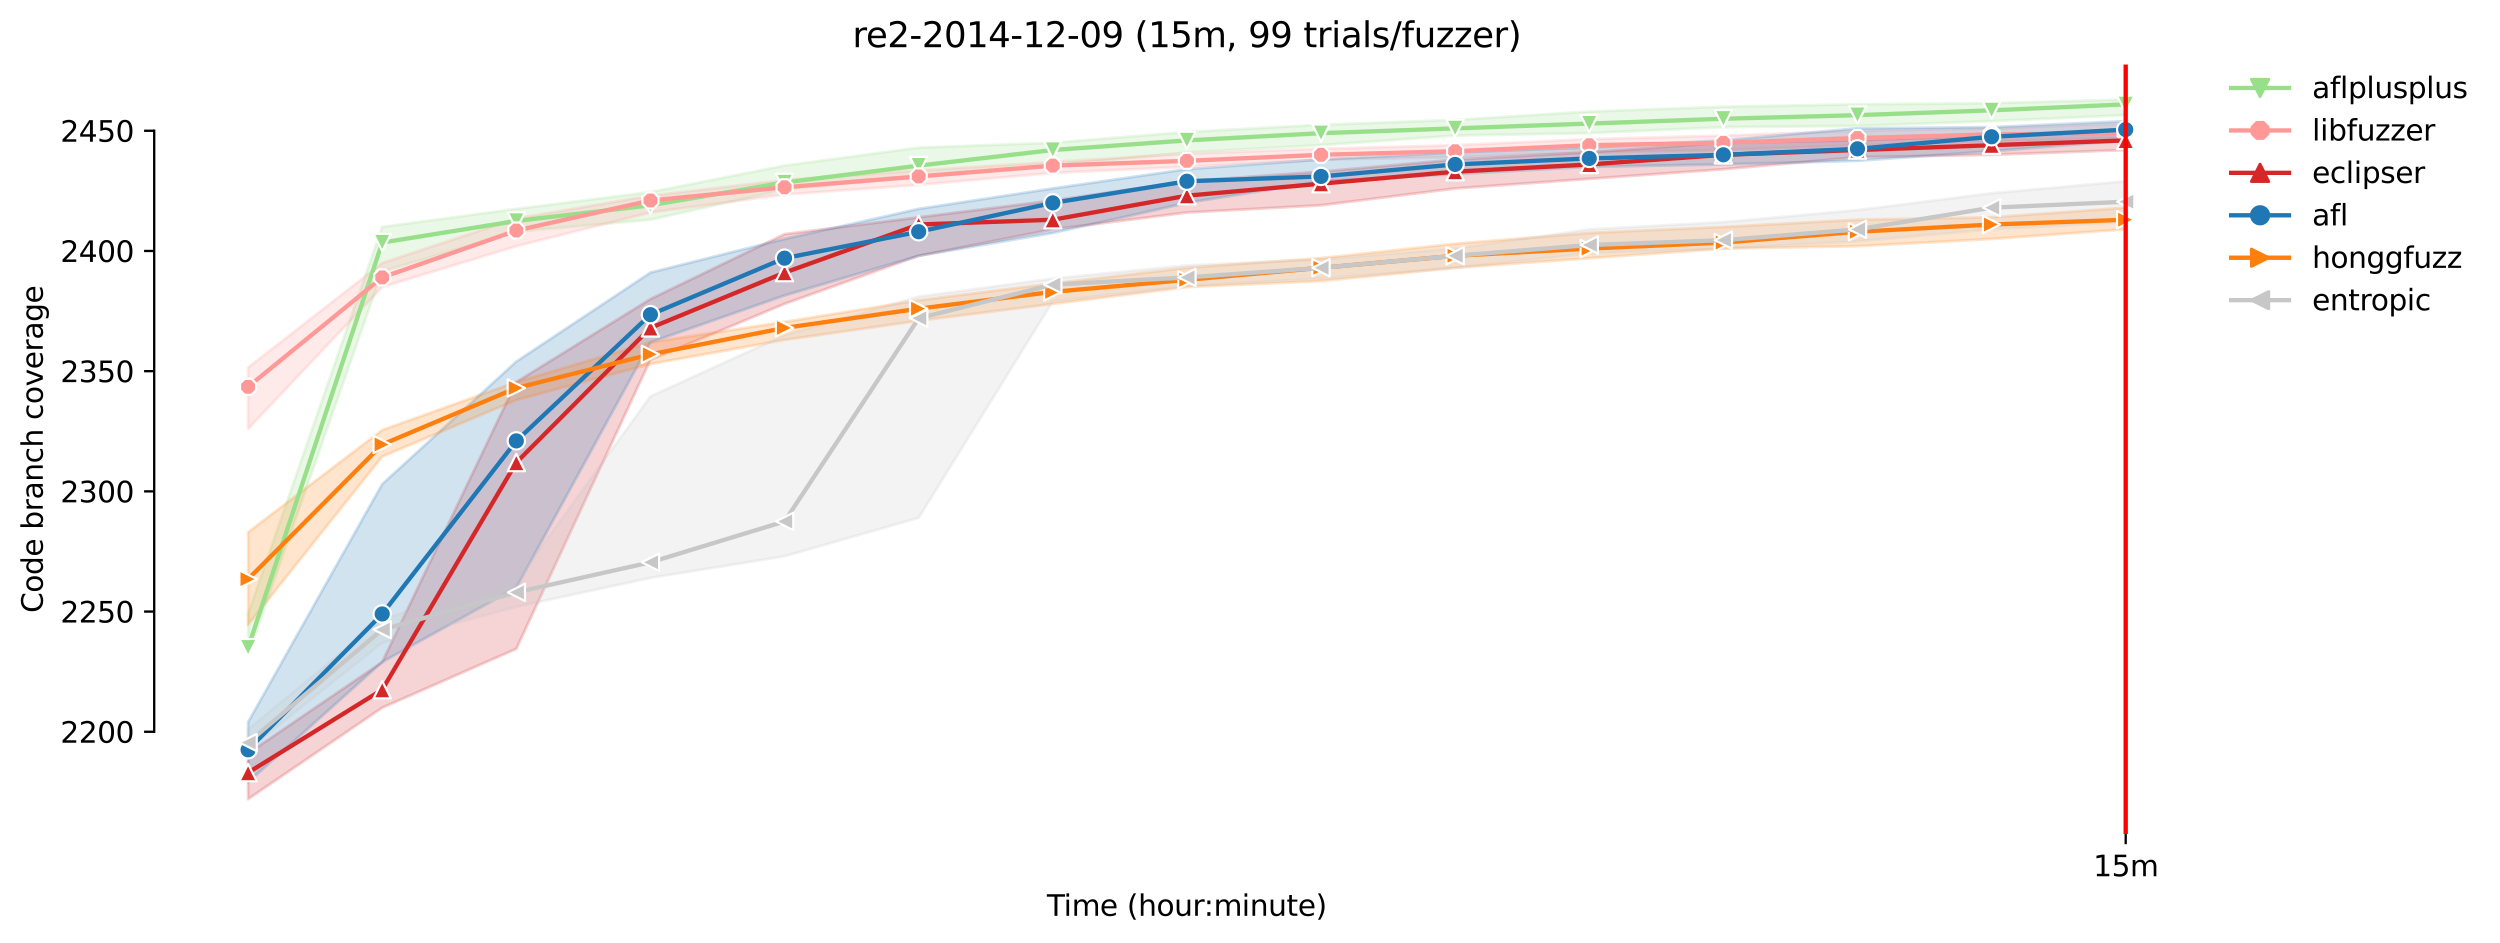 <?xml version="1.0" encoding="utf-8" standalone="no"?>
<!DOCTYPE svg PUBLIC "-//W3C//DTD SVG 1.1//EN"
  "http://www.w3.org/Graphics/SVG/1.1/DTD/svg11.dtd">
<svg xmlns:xlink="http://www.w3.org/1999/xlink" width="864.542pt" height="325.986pt" viewBox="0 0 864.542 325.986" xmlns="http://www.w3.org/2000/svg" version="1.1">
 <defs>
  <style type="text/css">*{stroke-linejoin: round; stroke-linecap: butt}</style>
 </defs>
 <g id="figure_1">
  <g id="patch_1">
   <path d="M 0 325.986 
L 864.542 325.986 
L 864.542 0 
L 0 0 
z
" style="fill: #ffffff"/>
  </g>
  <g id="axes_1">
   <g id="patch_2">
    <path d="M 53.328 288.43 
L 767.568 288.43 
L 767.568 22.318 
L 53.328 22.318 
z
" style="fill: #ffffff"/>
   </g>
   <g id="PolyCollection_1">
    <defs>
     <path id="m6e764d65d6" d="M 85.794 -113.665 
L 85.794 -99.533 
L 132.173 -232.131 
L 178.552 -245.849 
L 224.931 -250.005 
L 271.31 -260.397 
L 317.69 -264.969 
L 364.069 -268.71 
L 410.448 -273.283 
L 456.827 -275.777 
L 503.207 -279.102 
L 549.586 -279.933 
L 595.965 -282.012 
L 642.344 -282.428 
L 688.723 -284.09 
L 735.103 -286.169 
L 735.103 -291.572 
L 735.103 -291.572 
L 688.723 -290.325 
L 642.344 -289.91 
L 595.965 -289.078 
L 549.586 -287.416 
L 503.207 -284.516 
L 456.827 -282.843 
L 410.448 -280.349 
L 364.069 -276.608 
L 317.69 -274.945 
L 271.31 -268.71 
L 224.931 -259.566 
L 178.552 -253.746 
L 132.173 -247.511 
L 85.794 -113.665 
z
" style="stroke: #98df8a; stroke-opacity: 0.2"/>
    </defs>
    <g clip-path="url(#p0c97930d52)">
     <use xlink:href="#m6e764d65d6" x="0" y="325.986" style="fill: #98df8a; fill-opacity: 0.2; stroke: #98df8a; stroke-opacity: 0.2"/>
    </g>
   </g>
   <g id="PolyCollection_2">
    <defs>
     <path id="md86888a68b" d="M 85.794 -198.878 
L 85.794 -177.668 
L 132.173 -226.728 
L 178.552 -240.86 
L 224.931 -252.499 
L 271.31 -258.724 
L 317.69 -262.06 
L 364.069 -266.206 
L 410.448 -268.295 
L 456.827 -270.789 
L 503.207 -271.62 
L 549.586 -273.283 
L 595.965 -274.114 
L 642.344 -275.777 
L 688.723 -277.024 
L 735.103 -278.271 
L 735.103 -283.259 
L 735.103 -283.259 
L 688.723 -281.596 
L 642.344 -280.765 
L 595.965 -279.102 
L 549.586 -277.855 
L 503.207 -275.777 
L 456.827 -274.53 
L 410.448 -272.867 
L 364.069 -269.957 
L 317.69 -267.048 
L 271.31 -263.722 
L 224.931 -258.319 
L 178.552 -250.431 
L 132.173 -235.041 
L 85.794 -198.878 
z
" style="stroke: #ff9896; stroke-opacity: 0.2"/>
    </defs>
    <g clip-path="url(#p0c97930d52)">
     <use xlink:href="#md86888a68b" x="0" y="325.986" style="fill: #ff9896; fill-opacity: 0.2; stroke: #ff9896; stroke-opacity: 0.2"/>
    </g>
   </g>
   <g id="PolyCollection_3">
    <defs>
     <path id="m9c4d7b4531" d="M 85.794 -65.448 
L 85.794 -49.652 
L 132.173 -81.243 
L 178.552 -101.611 
L 224.931 -201.58 
L 271.31 -220.908 
L 317.69 -237.535 
L 364.069 -246.68 
L 410.448 -252.499 
L 456.827 -254.993 
L 503.207 -260.813 
L 549.586 -264.138 
L 595.965 -267.463 
L 642.344 -271.62 
L 688.723 -272.451 
L 735.103 -274.114 
L 735.103 -280.765 
L 735.103 -280.765 
L 688.723 -279.102 
L 642.344 -277.439 
L 595.965 -276.608 
L 549.586 -273.283 
L 503.207 -270.789 
L 456.827 -266.632 
L 410.448 -263.327 
L 364.069 -256.656 
L 317.69 -250.837 
L 271.31 -245.017 
L 224.931 -222.571 
L 178.552 -193.89 
L 132.173 -97.039 
L 85.794 -65.448 
z
" style="stroke: #d62728; stroke-opacity: 0.2"/>
    </defs>
    <g clip-path="url(#p0c97930d52)">
     <use xlink:href="#m9c4d7b4531" x="0" y="325.986" style="fill: #d62728; fill-opacity: 0.2; stroke: #d62728; stroke-opacity: 0.2"/>
    </g>
   </g>
   <g id="PolyCollection_4">
    <defs>
     <path id="mb34395ae88" d="M 85.794 -76.255 
L 85.794 -55.472 
L 132.173 -97.039 
L 178.552 -122.769 
L 224.931 -207.607 
L 271.31 -223.818 
L 317.69 -237.525 
L 364.069 -245.422 
L 410.448 -255.825 
L 456.827 -263.296 
L 503.207 -265.801 
L 549.586 -268.295 
L 595.965 -269.126 
L 642.344 -270.373 
L 688.723 -273.698 
L 735.103 -277.439 
L 735.103 -284.09 
L 735.103 -284.09 
L 688.723 -282.012 
L 642.344 -281.596 
L 595.965 -277.439 
L 549.586 -274.945 
L 503.207 -273.283 
L 456.827 -270.789 
L 410.448 -267.474 
L 364.069 -260.813 
L 317.69 -253.746 
L 271.31 -243.355 
L 224.931 -231.716 
L 178.552 -200.956 
L 132.173 -158.558 
L 85.794 -76.255 
z
" style="stroke: #1f77b4; stroke-opacity: 0.2"/>
    </defs>
    <g clip-path="url(#p0c97930d52)">
     <use xlink:href="#mb34395ae88" x="0" y="325.986" style="fill: #1f77b4; fill-opacity: 0.2; stroke: #1f77b4; stroke-opacity: 0.2"/>
    </g>
   </g>
   <g id="PolyCollection_5">
    <defs>
     <path id="m478ba302fd" d="M 85.794 -141.931 
L 85.794 -109.924 
L 132.173 -168.118 
L 178.552 -187.655 
L 224.931 -200.125 
L 271.31 -208.438 
L 317.69 -215.068 
L 364.069 -220.908 
L 410.448 -226.728 
L 456.827 -228.806 
L 503.207 -233.378 
L 549.586 -236.704 
L 595.965 -240.029 
L 642.344 -240.86 
L 688.723 -243.355 
L 735.103 -246.68 
L 735.103 -254.162 
L 735.103 -254.162 
L 688.723 -250.837 
L 642.344 -250.005 
L 595.965 -247.511 
L 549.586 -245.433 
L 503.207 -241.692 
L 456.827 -236.704 
L 410.448 -233.378 
L 364.069 -227.975 
L 317.69 -222.155 
L 271.31 -214.673 
L 224.931 -207.607 
L 178.552 -193.89 
L 132.173 -177.273 
L 85.794 -141.931 
z
" style="stroke: #ff7f0e; stroke-opacity: 0.2"/>
    </defs>
    <g clip-path="url(#p0c97930d52)">
     <use xlink:href="#m478ba302fd" x="0" y="325.986" style="fill: #ff7f0e; fill-opacity: 0.2; stroke: #ff7f0e; stroke-opacity: 0.2"/>
    </g>
   </g>
   <g id="PolyCollection_6">
    <defs>
     <path id="m533fa32a4e" d="M 85.794 -73.782 
L 85.794 -66.695 
L 132.173 -103.689 
L 178.552 -116.159 
L 224.931 -126.136 
L 271.31 -133.618 
L 317.69 -146.919 
L 364.069 -221.74 
L 410.448 -227.143 
L 456.827 -229.637 
L 503.207 -233.378 
L 549.586 -238.366 
L 595.965 -240.029 
L 642.344 -242.523 
L 688.723 -246.68 
L 735.103 -249.174 
L 735.103 -263.307 
L 735.103 -263.307 
L 688.723 -259.16 
L 642.344 -253.331 
L 595.965 -249.174 
L 549.586 -246.68 
L 503.207 -240.029 
L 456.827 -236.288 
L 410.448 -234.21 
L 364.069 -229.648 
L 317.69 -223.402 
L 271.31 -210.101 
L 224.931 -188.923 
L 178.552 -124.889 
L 132.173 -112.003 
L 85.794 -73.782 
z
" style="stroke: #c7c7c7; stroke-opacity: 0.2"/>
    </defs>
    <g clip-path="url(#p0c97930d52)">
     <use xlink:href="#m533fa32a4e" x="0" y="325.986" style="fill: #c7c7c7; fill-opacity: 0.2; stroke: #c7c7c7; stroke-opacity: 0.2"/>
    </g>
   </g>
   <g id="matplotlib.axis_1">
    <g id="xtick_1">
     <g id="line2d_1">
      <defs>
       <path id="mf0d902612f" d="M 0 0 
L 0 3.5 
" style="stroke: #000000; stroke-width: 0.8"/>
      </defs>
      <g>
       <use xlink:href="#mf0d902612f" x="735.103" y="288.43" style="stroke: #000000; stroke-width: 0.8"/>
      </g>
     </g>
     <g id="text_1">
      <!-- 15m -->
      <g transform="translate(723.87 303.029) scale(0.1 -0.1)">
       <defs>
        <path id="DejaVuSans-31" d="M 794 531 
L 1825 531 
L 1825 4091 
L 703 3866 
L 703 4441 
L 1819 4666 
L 2450 4666 
L 2450 531 
L 3481 531 
L 3481 0 
L 794 0 
L 794 531 
z
" transform="scale(0.016)"/>
        <path id="DejaVuSans-35" d="M 691 4666 
L 3169 4666 
L 3169 4134 
L 1269 4134 
L 1269 2991 
Q 1406 3038 1543 3061 
Q 1681 3084 1819 3084 
Q 2600 3084 3056 2656 
Q 3513 2228 3513 1497 
Q 3513 744 3044 326 
Q 2575 -91 1722 -91 
Q 1428 -91 1123 -41 
Q 819 9 494 109 
L 494 744 
Q 775 591 1075 516 
Q 1375 441 1709 441 
Q 2250 441 2565 725 
Q 2881 1009 2881 1497 
Q 2881 1984 2565 2268 
Q 2250 2553 1709 2553 
Q 1456 2553 1204 2497 
Q 953 2441 691 2322 
L 691 4666 
z
" transform="scale(0.016)"/>
        <path id="DejaVuSans-6d" d="M 3328 2828 
Q 3544 3216 3844 3400 
Q 4144 3584 4550 3584 
Q 5097 3584 5394 3201 
Q 5691 2819 5691 2113 
L 5691 0 
L 5113 0 
L 5113 2094 
Q 5113 2597 4934 2840 
Q 4756 3084 4391 3084 
Q 3944 3084 3684 2787 
Q 3425 2491 3425 1978 
L 3425 0 
L 2847 0 
L 2847 2094 
Q 2847 2600 2669 2842 
Q 2491 3084 2119 3084 
Q 1678 3084 1418 2786 
Q 1159 2488 1159 1978 
L 1159 0 
L 581 0 
L 581 3500 
L 1159 3500 
L 1159 2956 
Q 1356 3278 1631 3431 
Q 1906 3584 2284 3584 
Q 2666 3584 2933 3390 
Q 3200 3197 3328 2828 
z
" transform="scale(0.016)"/>
       </defs>
       <use xlink:href="#DejaVuSans-31"/>
       <use xlink:href="#DejaVuSans-35" x="63.623"/>
       <use xlink:href="#DejaVuSans-6d" x="127.246"/>
      </g>
     </g>
    </g>
    <g id="text_2">
     <!-- Time (hour:minute) -->
     <g transform="translate(362.041 316.707) scale(0.1 -0.1)">
      <defs>
       <path id="DejaVuSans-54" d="M -19 4666 
L 3928 4666 
L 3928 4134 
L 2272 4134 
L 2272 0 
L 1638 0 
L 1638 4134 
L -19 4134 
L -19 4666 
z
" transform="scale(0.016)"/>
       <path id="DejaVuSans-69" d="M 603 3500 
L 1178 3500 
L 1178 0 
L 603 0 
L 603 3500 
z
M 603 4863 
L 1178 4863 
L 1178 4134 
L 603 4134 
L 603 4863 
z
" transform="scale(0.016)"/>
       <path id="DejaVuSans-65" d="M 3597 1894 
L 3597 1613 
L 953 1613 
Q 991 1019 1311 708 
Q 1631 397 2203 397 
Q 2534 397 2845 478 
Q 3156 559 3463 722 
L 3463 178 
Q 3153 47 2828 -22 
Q 2503 -91 2169 -91 
Q 1331 -91 842 396 
Q 353 884 353 1716 
Q 353 2575 817 3079 
Q 1281 3584 2069 3584 
Q 2775 3584 3186 3129 
Q 3597 2675 3597 1894 
z
M 3022 2063 
Q 3016 2534 2758 2815 
Q 2500 3097 2075 3097 
Q 1594 3097 1305 2825 
Q 1016 2553 972 2059 
L 3022 2063 
z
" transform="scale(0.016)"/>
       <path id="DejaVuSans-20" transform="scale(0.016)"/>
       <path id="DejaVuSans-28" d="M 1984 4856 
Q 1566 4138 1362 3434 
Q 1159 2731 1159 2009 
Q 1159 1288 1364 580 
Q 1569 -128 1984 -844 
L 1484 -844 
Q 1016 -109 783 600 
Q 550 1309 550 2009 
Q 550 2706 781 3412 
Q 1013 4119 1484 4856 
L 1984 4856 
z
" transform="scale(0.016)"/>
       <path id="DejaVuSans-68" d="M 3513 2113 
L 3513 0 
L 2938 0 
L 2938 2094 
Q 2938 2591 2744 2837 
Q 2550 3084 2163 3084 
Q 1697 3084 1428 2787 
Q 1159 2491 1159 1978 
L 1159 0 
L 581 0 
L 581 4863 
L 1159 4863 
L 1159 2956 
Q 1366 3272 1645 3428 
Q 1925 3584 2291 3584 
Q 2894 3584 3203 3211 
Q 3513 2838 3513 2113 
z
" transform="scale(0.016)"/>
       <path id="DejaVuSans-6f" d="M 1959 3097 
Q 1497 3097 1228 2736 
Q 959 2375 959 1747 
Q 959 1119 1226 758 
Q 1494 397 1959 397 
Q 2419 397 2687 759 
Q 2956 1122 2956 1747 
Q 2956 2369 2687 2733 
Q 2419 3097 1959 3097 
z
M 1959 3584 
Q 2709 3584 3137 3096 
Q 3566 2609 3566 1747 
Q 3566 888 3137 398 
Q 2709 -91 1959 -91 
Q 1206 -91 779 398 
Q 353 888 353 1747 
Q 353 2609 779 3096 
Q 1206 3584 1959 3584 
z
" transform="scale(0.016)"/>
       <path id="DejaVuSans-75" d="M 544 1381 
L 544 3500 
L 1119 3500 
L 1119 1403 
Q 1119 906 1312 657 
Q 1506 409 1894 409 
Q 2359 409 2629 706 
Q 2900 1003 2900 1516 
L 2900 3500 
L 3475 3500 
L 3475 0 
L 2900 0 
L 2900 538 
Q 2691 219 2414 64 
Q 2138 -91 1772 -91 
Q 1169 -91 856 284 
Q 544 659 544 1381 
z
M 1991 3584 
L 1991 3584 
z
" transform="scale(0.016)"/>
       <path id="DejaVuSans-72" d="M 2631 2963 
Q 2534 3019 2420 3045 
Q 2306 3072 2169 3072 
Q 1681 3072 1420 2755 
Q 1159 2438 1159 1844 
L 1159 0 
L 581 0 
L 581 3500 
L 1159 3500 
L 1159 2956 
Q 1341 3275 1631 3429 
Q 1922 3584 2338 3584 
Q 2397 3584 2469 3576 
Q 2541 3569 2628 3553 
L 2631 2963 
z
" transform="scale(0.016)"/>
       <path id="DejaVuSans-3a" d="M 750 794 
L 1409 794 
L 1409 0 
L 750 0 
L 750 794 
z
M 750 3309 
L 1409 3309 
L 1409 2516 
L 750 2516 
L 750 3309 
z
" transform="scale(0.016)"/>
       <path id="DejaVuSans-6e" d="M 3513 2113 
L 3513 0 
L 2938 0 
L 2938 2094 
Q 2938 2591 2744 2837 
Q 2550 3084 2163 3084 
Q 1697 3084 1428 2787 
Q 1159 2491 1159 1978 
L 1159 0 
L 581 0 
L 581 3500 
L 1159 3500 
L 1159 2956 
Q 1366 3272 1645 3428 
Q 1925 3584 2291 3584 
Q 2894 3584 3203 3211 
Q 3513 2838 3513 2113 
z
" transform="scale(0.016)"/>
       <path id="DejaVuSans-74" d="M 1172 4494 
L 1172 3500 
L 2356 3500 
L 2356 3053 
L 1172 3053 
L 1172 1153 
Q 1172 725 1289 603 
Q 1406 481 1766 481 
L 2356 481 
L 2356 0 
L 1766 0 
Q 1100 0 847 248 
Q 594 497 594 1153 
L 594 3053 
L 172 3053 
L 172 3500 
L 594 3500 
L 594 4494 
L 1172 4494 
z
" transform="scale(0.016)"/>
       <path id="DejaVuSans-29" d="M 513 4856 
L 1013 4856 
Q 1481 4119 1714 3412 
Q 1947 2706 1947 2009 
Q 1947 1309 1714 600 
Q 1481 -109 1013 -844 
L 513 -844 
Q 928 -128 1133 580 
Q 1338 1288 1338 2009 
Q 1338 2731 1133 3434 
Q 928 4138 513 4856 
z
" transform="scale(0.016)"/>
      </defs>
      <use xlink:href="#DejaVuSans-54"/>
      <use xlink:href="#DejaVuSans-69" x="57.959"/>
      <use xlink:href="#DejaVuSans-6d" x="85.742"/>
      <use xlink:href="#DejaVuSans-65" x="183.154"/>
      <use xlink:href="#DejaVuSans-20" x="244.678"/>
      <use xlink:href="#DejaVuSans-28" x="276.465"/>
      <use xlink:href="#DejaVuSans-68" x="315.479"/>
      <use xlink:href="#DejaVuSans-6f" x="378.857"/>
      <use xlink:href="#DejaVuSans-75" x="440.039"/>
      <use xlink:href="#DejaVuSans-72" x="503.418"/>
      <use xlink:href="#DejaVuSans-3a" x="542.781"/>
      <use xlink:href="#DejaVuSans-6d" x="576.473"/>
      <use xlink:href="#DejaVuSans-69" x="673.885"/>
      <use xlink:href="#DejaVuSans-6e" x="701.668"/>
      <use xlink:href="#DejaVuSans-75" x="765.047"/>
      <use xlink:href="#DejaVuSans-74" x="828.426"/>
      <use xlink:href="#DejaVuSans-65" x="867.635"/>
      <use xlink:href="#DejaVuSans-29" x="929.158"/>
     </g>
    </g>
   </g>
   <g id="matplotlib.axis_2">
    <g id="ytick_1">
     <g id="line2d_2">
      <defs>
       <path id="mef54271a16" d="M 0 0 
L -3.5 0 
" style="stroke: #000000; stroke-width: 0.8"/>
      </defs>
      <g>
       <use xlink:href="#mef54271a16" x="53.328" y="253.057" style="stroke: #000000; stroke-width: 0.8"/>
      </g>
     </g>
     <g id="text_3">
      <!-- 2200 -->
      <g transform="translate(20.878 256.856) scale(0.1 -0.1)">
       <defs>
        <path id="DejaVuSans-32" d="M 1228 531 
L 3431 531 
L 3431 0 
L 469 0 
L 469 531 
Q 828 903 1448 1529 
Q 2069 2156 2228 2338 
Q 2531 2678 2651 2914 
Q 2772 3150 2772 3378 
Q 2772 3750 2511 3984 
Q 2250 4219 1831 4219 
Q 1534 4219 1204 4116 
Q 875 4013 500 3803 
L 500 4441 
Q 881 4594 1212 4672 
Q 1544 4750 1819 4750 
Q 2544 4750 2975 4387 
Q 3406 4025 3406 3419 
Q 3406 3131 3298 2873 
Q 3191 2616 2906 2266 
Q 2828 2175 2409 1742 
Q 1991 1309 1228 531 
z
" transform="scale(0.016)"/>
        <path id="DejaVuSans-30" d="M 2034 4250 
Q 1547 4250 1301 3770 
Q 1056 3291 1056 2328 
Q 1056 1369 1301 889 
Q 1547 409 2034 409 
Q 2525 409 2770 889 
Q 3016 1369 3016 2328 
Q 3016 3291 2770 3770 
Q 2525 4250 2034 4250 
z
M 2034 4750 
Q 2819 4750 3233 4129 
Q 3647 3509 3647 2328 
Q 3647 1150 3233 529 
Q 2819 -91 2034 -91 
Q 1250 -91 836 529 
Q 422 1150 422 2328 
Q 422 3509 836 4129 
Q 1250 4750 2034 4750 
z
" transform="scale(0.016)"/>
       </defs>
       <use xlink:href="#DejaVuSans-32"/>
       <use xlink:href="#DejaVuSans-32" x="63.623"/>
       <use xlink:href="#DejaVuSans-30" x="127.246"/>
       <use xlink:href="#DejaVuSans-30" x="190.869"/>
      </g>
     </g>
    </g>
    <g id="ytick_2">
     <g id="line2d_3">
      <g>
       <use xlink:href="#mef54271a16" x="53.328" y="211.49" style="stroke: #000000; stroke-width: 0.8"/>
      </g>
     </g>
     <g id="text_4">
      <!-- 2250 -->
      <g transform="translate(20.878 215.289) scale(0.1 -0.1)">
       <use xlink:href="#DejaVuSans-32"/>
       <use xlink:href="#DejaVuSans-32" x="63.623"/>
       <use xlink:href="#DejaVuSans-35" x="127.246"/>
       <use xlink:href="#DejaVuSans-30" x="190.869"/>
      </g>
     </g>
    </g>
    <g id="ytick_3">
     <g id="line2d_4">
      <g>
       <use xlink:href="#mef54271a16" x="53.328" y="169.923" style="stroke: #000000; stroke-width: 0.8"/>
      </g>
     </g>
     <g id="text_5">
      <!-- 2300 -->
      <g transform="translate(20.878 173.722) scale(0.1 -0.1)">
       <defs>
        <path id="DejaVuSans-33" d="M 2597 2516 
Q 3050 2419 3304 2112 
Q 3559 1806 3559 1356 
Q 3559 666 3084 287 
Q 2609 -91 1734 -91 
Q 1441 -91 1130 -33 
Q 819 25 488 141 
L 488 750 
Q 750 597 1062 519 
Q 1375 441 1716 441 
Q 2309 441 2620 675 
Q 2931 909 2931 1356 
Q 2931 1769 2642 2001 
Q 2353 2234 1838 2234 
L 1294 2234 
L 1294 2753 
L 1863 2753 
Q 2328 2753 2575 2939 
Q 2822 3125 2822 3475 
Q 2822 3834 2567 4026 
Q 2313 4219 1838 4219 
Q 1578 4219 1281 4162 
Q 984 4106 628 3988 
L 628 4550 
Q 988 4650 1302 4700 
Q 1616 4750 1894 4750 
Q 2613 4750 3031 4423 
Q 3450 4097 3450 3541 
Q 3450 3153 3228 2886 
Q 3006 2619 2597 2516 
z
" transform="scale(0.016)"/>
       </defs>
       <use xlink:href="#DejaVuSans-32"/>
       <use xlink:href="#DejaVuSans-33" x="63.623"/>
       <use xlink:href="#DejaVuSans-30" x="127.246"/>
       <use xlink:href="#DejaVuSans-30" x="190.869"/>
      </g>
     </g>
    </g>
    <g id="ytick_4">
     <g id="line2d_5">
      <g>
       <use xlink:href="#mef54271a16" x="53.328" y="128.356" style="stroke: #000000; stroke-width: 0.8"/>
      </g>
     </g>
     <g id="text_6">
      <!-- 2350 -->
      <g transform="translate(20.878 132.155) scale(0.1 -0.1)">
       <use xlink:href="#DejaVuSans-32"/>
       <use xlink:href="#DejaVuSans-33" x="63.623"/>
       <use xlink:href="#DejaVuSans-35" x="127.246"/>
       <use xlink:href="#DejaVuSans-30" x="190.869"/>
      </g>
     </g>
    </g>
    <g id="ytick_5">
     <g id="line2d_6">
      <g>
       <use xlink:href="#mef54271a16" x="53.328" y="86.789" style="stroke: #000000; stroke-width: 0.8"/>
      </g>
     </g>
     <g id="text_7">
      <!-- 2400 -->
      <g transform="translate(20.878 90.588) scale(0.1 -0.1)">
       <defs>
        <path id="DejaVuSans-34" d="M 2419 4116 
L 825 1625 
L 2419 1625 
L 2419 4116 
z
M 2253 4666 
L 3047 4666 
L 3047 1625 
L 3713 1625 
L 3713 1100 
L 3047 1100 
L 3047 0 
L 2419 0 
L 2419 1100 
L 313 1100 
L 313 1709 
L 2253 4666 
z
" transform="scale(0.016)"/>
       </defs>
       <use xlink:href="#DejaVuSans-32"/>
       <use xlink:href="#DejaVuSans-34" x="63.623"/>
       <use xlink:href="#DejaVuSans-30" x="127.246"/>
       <use xlink:href="#DejaVuSans-30" x="190.869"/>
      </g>
     </g>
    </g>
    <g id="ytick_6">
     <g id="line2d_7">
      <g>
       <use xlink:href="#mef54271a16" x="53.328" y="45.222" style="stroke: #000000; stroke-width: 0.8"/>
      </g>
     </g>
     <g id="text_8">
      <!-- 2450 -->
      <g transform="translate(20.878 49.021) scale(0.1 -0.1)">
       <use xlink:href="#DejaVuSans-32"/>
       <use xlink:href="#DejaVuSans-34" x="63.623"/>
       <use xlink:href="#DejaVuSans-35" x="127.246"/>
       <use xlink:href="#DejaVuSans-30" x="190.869"/>
      </g>
     </g>
    </g>
    <g id="text_9">
     <!-- Code branch coverage -->
     <g transform="translate(14.798 211.949) rotate(-90) scale(0.1 -0.1)">
      <defs>
       <path id="DejaVuSans-43" d="M 4122 4306 
L 4122 3641 
Q 3803 3938 3442 4084 
Q 3081 4231 2675 4231 
Q 1875 4231 1450 3742 
Q 1025 3253 1025 2328 
Q 1025 1406 1450 917 
Q 1875 428 2675 428 
Q 3081 428 3442 575 
Q 3803 722 4122 1019 
L 4122 359 
Q 3791 134 3420 21 
Q 3050 -91 2638 -91 
Q 1578 -91 968 557 
Q 359 1206 359 2328 
Q 359 3453 968 4101 
Q 1578 4750 2638 4750 
Q 3056 4750 3426 4639 
Q 3797 4528 4122 4306 
z
" transform="scale(0.016)"/>
       <path id="DejaVuSans-64" d="M 2906 2969 
L 2906 4863 
L 3481 4863 
L 3481 0 
L 2906 0 
L 2906 525 
Q 2725 213 2448 61 
Q 2172 -91 1784 -91 
Q 1150 -91 751 415 
Q 353 922 353 1747 
Q 353 2572 751 3078 
Q 1150 3584 1784 3584 
Q 2172 3584 2448 3432 
Q 2725 3281 2906 2969 
z
M 947 1747 
Q 947 1113 1208 752 
Q 1469 391 1925 391 
Q 2381 391 2643 752 
Q 2906 1113 2906 1747 
Q 2906 2381 2643 2742 
Q 2381 3103 1925 3103 
Q 1469 3103 1208 2742 
Q 947 2381 947 1747 
z
" transform="scale(0.016)"/>
       <path id="DejaVuSans-62" d="M 3116 1747 
Q 3116 2381 2855 2742 
Q 2594 3103 2138 3103 
Q 1681 3103 1420 2742 
Q 1159 2381 1159 1747 
Q 1159 1113 1420 752 
Q 1681 391 2138 391 
Q 2594 391 2855 752 
Q 3116 1113 3116 1747 
z
M 1159 2969 
Q 1341 3281 1617 3432 
Q 1894 3584 2278 3584 
Q 2916 3584 3314 3078 
Q 3713 2572 3713 1747 
Q 3713 922 3314 415 
Q 2916 -91 2278 -91 
Q 1894 -91 1617 61 
Q 1341 213 1159 525 
L 1159 0 
L 581 0 
L 581 4863 
L 1159 4863 
L 1159 2969 
z
" transform="scale(0.016)"/>
       <path id="DejaVuSans-61" d="M 2194 1759 
Q 1497 1759 1228 1600 
Q 959 1441 959 1056 
Q 959 750 1161 570 
Q 1363 391 1709 391 
Q 2188 391 2477 730 
Q 2766 1069 2766 1631 
L 2766 1759 
L 2194 1759 
z
M 3341 1997 
L 3341 0 
L 2766 0 
L 2766 531 
Q 2569 213 2275 61 
Q 1981 -91 1556 -91 
Q 1019 -91 701 211 
Q 384 513 384 1019 
Q 384 1609 779 1909 
Q 1175 2209 1959 2209 
L 2766 2209 
L 2766 2266 
Q 2766 2663 2505 2880 
Q 2244 3097 1772 3097 
Q 1472 3097 1187 3025 
Q 903 2953 641 2809 
L 641 3341 
Q 956 3463 1253 3523 
Q 1550 3584 1831 3584 
Q 2591 3584 2966 3190 
Q 3341 2797 3341 1997 
z
" transform="scale(0.016)"/>
       <path id="DejaVuSans-63" d="M 3122 3366 
L 3122 2828 
Q 2878 2963 2633 3030 
Q 2388 3097 2138 3097 
Q 1578 3097 1268 2742 
Q 959 2388 959 1747 
Q 959 1106 1268 751 
Q 1578 397 2138 397 
Q 2388 397 2633 464 
Q 2878 531 3122 666 
L 3122 134 
Q 2881 22 2623 -34 
Q 2366 -91 2075 -91 
Q 1284 -91 818 406 
Q 353 903 353 1747 
Q 353 2603 823 3093 
Q 1294 3584 2113 3584 
Q 2378 3584 2631 3529 
Q 2884 3475 3122 3366 
z
" transform="scale(0.016)"/>
       <path id="DejaVuSans-76" d="M 191 3500 
L 800 3500 
L 1894 563 
L 2988 3500 
L 3597 3500 
L 2284 0 
L 1503 0 
L 191 3500 
z
" transform="scale(0.016)"/>
       <path id="DejaVuSans-67" d="M 2906 1791 
Q 2906 2416 2648 2759 
Q 2391 3103 1925 3103 
Q 1463 3103 1205 2759 
Q 947 2416 947 1791 
Q 947 1169 1205 825 
Q 1463 481 1925 481 
Q 2391 481 2648 825 
Q 2906 1169 2906 1791 
z
M 3481 434 
Q 3481 -459 3084 -895 
Q 2688 -1331 1869 -1331 
Q 1566 -1331 1297 -1286 
Q 1028 -1241 775 -1147 
L 775 -588 
Q 1028 -725 1275 -790 
Q 1522 -856 1778 -856 
Q 2344 -856 2625 -561 
Q 2906 -266 2906 331 
L 2906 616 
Q 2728 306 2450 153 
Q 2172 0 1784 0 
Q 1141 0 747 490 
Q 353 981 353 1791 
Q 353 2603 747 3093 
Q 1141 3584 1784 3584 
Q 2172 3584 2450 3431 
Q 2728 3278 2906 2969 
L 2906 3500 
L 3481 3500 
L 3481 434 
z
" transform="scale(0.016)"/>
      </defs>
      <use xlink:href="#DejaVuSans-43"/>
      <use xlink:href="#DejaVuSans-6f" x="69.824"/>
      <use xlink:href="#DejaVuSans-64" x="131.006"/>
      <use xlink:href="#DejaVuSans-65" x="194.482"/>
      <use xlink:href="#DejaVuSans-20" x="256.006"/>
      <use xlink:href="#DejaVuSans-62" x="287.793"/>
      <use xlink:href="#DejaVuSans-72" x="351.27"/>
      <use xlink:href="#DejaVuSans-61" x="392.383"/>
      <use xlink:href="#DejaVuSans-6e" x="453.662"/>
      <use xlink:href="#DejaVuSans-63" x="517.041"/>
      <use xlink:href="#DejaVuSans-68" x="572.021"/>
      <use xlink:href="#DejaVuSans-20" x="635.4"/>
      <use xlink:href="#DejaVuSans-63" x="667.188"/>
      <use xlink:href="#DejaVuSans-6f" x="722.168"/>
      <use xlink:href="#DejaVuSans-76" x="783.35"/>
      <use xlink:href="#DejaVuSans-65" x="842.529"/>
      <use xlink:href="#DejaVuSans-72" x="904.053"/>
      <use xlink:href="#DejaVuSans-61" x="945.166"/>
      <use xlink:href="#DejaVuSans-67" x="1006.445"/>
      <use xlink:href="#DejaVuSans-65" x="1069.922"/>
     </g>
    </g>
   </g>
   <g id="line2d_8">
    <path d="M 85.794 223.96 
L 132.173 83.879 
L 178.552 76.397 
L 224.931 70.993 
L 271.31 63.095 
L 317.69 57.276 
L 364.069 51.872 
L 410.448 48.547 
L 456.827 46.053 
L 503.207 44.39 
L 549.586 42.728 
L 595.965 41.065 
L 642.344 39.818 
L 688.723 38.155 
L 735.103 36.077 
" clip-path="url(#p0c97930d52)" style="fill: none; stroke: #98df8a; stroke-width: 1.5; stroke-linecap: square"/>
    <defs>
     <path id="m1ae2a5569e" d="M -0 3 
L 3 -3 
L -3 -3 
z
" style="stroke: #ffffff; stroke-width: 0.75; stroke-linejoin: miter"/>
    </defs>
    <g clip-path="url(#p0c97930d52)">
     <use xlink:href="#m1ae2a5569e" x="85.794" y="223.96" style="fill: #98df8a; stroke: #ffffff; stroke-width: 0.75; stroke-linejoin: miter"/>
     <use xlink:href="#m1ae2a5569e" x="132.173" y="83.879" style="fill: #98df8a; stroke: #ffffff; stroke-width: 0.75; stroke-linejoin: miter"/>
     <use xlink:href="#m1ae2a5569e" x="178.552" y="76.397" style="fill: #98df8a; stroke: #ffffff; stroke-width: 0.75; stroke-linejoin: miter"/>
     <use xlink:href="#m1ae2a5569e" x="224.931" y="70.993" style="fill: #98df8a; stroke: #ffffff; stroke-width: 0.75; stroke-linejoin: miter"/>
     <use xlink:href="#m1ae2a5569e" x="271.31" y="63.095" style="fill: #98df8a; stroke: #ffffff; stroke-width: 0.75; stroke-linejoin: miter"/>
     <use xlink:href="#m1ae2a5569e" x="317.69" y="57.276" style="fill: #98df8a; stroke: #ffffff; stroke-width: 0.75; stroke-linejoin: miter"/>
     <use xlink:href="#m1ae2a5569e" x="364.069" y="51.872" style="fill: #98df8a; stroke: #ffffff; stroke-width: 0.75; stroke-linejoin: miter"/>
     <use xlink:href="#m1ae2a5569e" x="410.448" y="48.547" style="fill: #98df8a; stroke: #ffffff; stroke-width: 0.75; stroke-linejoin: miter"/>
     <use xlink:href="#m1ae2a5569e" x="456.827" y="46.053" style="fill: #98df8a; stroke: #ffffff; stroke-width: 0.75; stroke-linejoin: miter"/>
     <use xlink:href="#m1ae2a5569e" x="503.207" y="44.39" style="fill: #98df8a; stroke: #ffffff; stroke-width: 0.75; stroke-linejoin: miter"/>
     <use xlink:href="#m1ae2a5569e" x="549.586" y="42.728" style="fill: #98df8a; stroke: #ffffff; stroke-width: 0.75; stroke-linejoin: miter"/>
     <use xlink:href="#m1ae2a5569e" x="595.965" y="41.065" style="fill: #98df8a; stroke: #ffffff; stroke-width: 0.75; stroke-linejoin: miter"/>
     <use xlink:href="#m1ae2a5569e" x="642.344" y="39.818" style="fill: #98df8a; stroke: #ffffff; stroke-width: 0.75; stroke-linejoin: miter"/>
     <use xlink:href="#m1ae2a5569e" x="688.723" y="38.155" style="fill: #98df8a; stroke: #ffffff; stroke-width: 0.75; stroke-linejoin: miter"/>
     <use xlink:href="#m1ae2a5569e" x="735.103" y="36.077" style="fill: #98df8a; stroke: #ffffff; stroke-width: 0.75; stroke-linejoin: miter"/>
    </g>
   </g>
   <g id="line2d_9">
    <path d="M 85.794 133.759 
L 132.173 95.933 
L 178.552 79.722 
L 224.931 69.33 
L 271.31 64.758 
L 317.69 61.017 
L 364.069 57.276 
L 410.448 55.613 
L 456.827 53.535 
L 503.207 52.288 
L 549.586 50.21 
L 595.965 49.378 
L 642.344 47.716 
L 688.723 46.469 
L 735.103 46.053 
" clip-path="url(#p0c97930d52)" style="fill: none; stroke: #ff9896; stroke-width: 1.5; stroke-linecap: square"/>
    <defs>
     <path id="m348fbf4f30" d="M -1.148 -2.772 
L -2.772 -1.148 
L -2.772 1.148 
L -1.148 2.772 
L 1.148 2.772 
L 2.772 1.148 
L 2.772 -1.148 
L 1.148 -2.772 
z
" style="stroke: #ffffff; stroke-width: 0.75; stroke-linejoin: miter"/>
    </defs>
    <g clip-path="url(#p0c97930d52)">
     <use xlink:href="#m348fbf4f30" x="85.794" y="133.759" style="fill: #ff9896; stroke: #ffffff; stroke-width: 0.75; stroke-linejoin: miter"/>
     <use xlink:href="#m348fbf4f30" x="132.173" y="95.933" style="fill: #ff9896; stroke: #ffffff; stroke-width: 0.75; stroke-linejoin: miter"/>
     <use xlink:href="#m348fbf4f30" x="178.552" y="79.722" style="fill: #ff9896; stroke: #ffffff; stroke-width: 0.75; stroke-linejoin: miter"/>
     <use xlink:href="#m348fbf4f30" x="224.931" y="69.33" style="fill: #ff9896; stroke: #ffffff; stroke-width: 0.75; stroke-linejoin: miter"/>
     <use xlink:href="#m348fbf4f30" x="271.31" y="64.758" style="fill: #ff9896; stroke: #ffffff; stroke-width: 0.75; stroke-linejoin: miter"/>
     <use xlink:href="#m348fbf4f30" x="317.69" y="61.017" style="fill: #ff9896; stroke: #ffffff; stroke-width: 0.75; stroke-linejoin: miter"/>
     <use xlink:href="#m348fbf4f30" x="364.069" y="57.276" style="fill: #ff9896; stroke: #ffffff; stroke-width: 0.75; stroke-linejoin: miter"/>
     <use xlink:href="#m348fbf4f30" x="410.448" y="55.613" style="fill: #ff9896; stroke: #ffffff; stroke-width: 0.75; stroke-linejoin: miter"/>
     <use xlink:href="#m348fbf4f30" x="456.827" y="53.535" style="fill: #ff9896; stroke: #ffffff; stroke-width: 0.75; stroke-linejoin: miter"/>
     <use xlink:href="#m348fbf4f30" x="503.207" y="52.288" style="fill: #ff9896; stroke: #ffffff; stroke-width: 0.75; stroke-linejoin: miter"/>
     <use xlink:href="#m348fbf4f30" x="549.586" y="50.21" style="fill: #ff9896; stroke: #ffffff; stroke-width: 0.75; stroke-linejoin: miter"/>
     <use xlink:href="#m348fbf4f30" x="595.965" y="49.378" style="fill: #ff9896; stroke: #ffffff; stroke-width: 0.75; stroke-linejoin: miter"/>
     <use xlink:href="#m348fbf4f30" x="642.344" y="47.716" style="fill: #ff9896; stroke: #ffffff; stroke-width: 0.75; stroke-linejoin: miter"/>
     <use xlink:href="#m348fbf4f30" x="688.723" y="46.469" style="fill: #ff9896; stroke: #ffffff; stroke-width: 0.75; stroke-linejoin: miter"/>
     <use xlink:href="#m348fbf4f30" x="735.103" y="46.053" style="fill: #ff9896; stroke: #ffffff; stroke-width: 0.75; stroke-linejoin: miter"/>
    </g>
   </g>
   <g id="line2d_10">
    <path d="M 85.794 267.189 
L 132.173 238.508 
L 178.552 159.946 
L 224.931 113.391 
L 271.31 94.271 
L 317.69 77.644 
L 364.069 75.981 
L 410.448 67.668 
L 456.827 63.511 
L 503.207 59.354 
L 549.586 56.86 
L 595.965 53.535 
L 642.344 51.872 
L 688.723 50.21 
L 735.103 48.547 
" clip-path="url(#p0c97930d52)" style="fill: none; stroke: #d62728; stroke-width: 1.5; stroke-linecap: square"/>
    <defs>
     <path id="m3a9a336b5d" d="M 0 -3 
L -3 3 
L 3 3 
z
" style="stroke: #ffffff; stroke-width: 0.75; stroke-linejoin: miter"/>
    </defs>
    <g clip-path="url(#p0c97930d52)">
     <use xlink:href="#m3a9a336b5d" x="85.794" y="267.189" style="fill: #d62728; stroke: #ffffff; stroke-width: 0.75; stroke-linejoin: miter"/>
     <use xlink:href="#m3a9a336b5d" x="132.173" y="238.508" style="fill: #d62728; stroke: #ffffff; stroke-width: 0.75; stroke-linejoin: miter"/>
     <use xlink:href="#m3a9a336b5d" x="178.552" y="159.946" style="fill: #d62728; stroke: #ffffff; stroke-width: 0.75; stroke-linejoin: miter"/>
     <use xlink:href="#m3a9a336b5d" x="224.931" y="113.391" style="fill: #d62728; stroke: #ffffff; stroke-width: 0.75; stroke-linejoin: miter"/>
     <use xlink:href="#m3a9a336b5d" x="271.31" y="94.271" style="fill: #d62728; stroke: #ffffff; stroke-width: 0.75; stroke-linejoin: miter"/>
     <use xlink:href="#m3a9a336b5d" x="317.69" y="77.644" style="fill: #d62728; stroke: #ffffff; stroke-width: 0.75; stroke-linejoin: miter"/>
     <use xlink:href="#m3a9a336b5d" x="364.069" y="75.981" style="fill: #d62728; stroke: #ffffff; stroke-width: 0.75; stroke-linejoin: miter"/>
     <use xlink:href="#m3a9a336b5d" x="410.448" y="67.668" style="fill: #d62728; stroke: #ffffff; stroke-width: 0.75; stroke-linejoin: miter"/>
     <use xlink:href="#m3a9a336b5d" x="456.827" y="63.511" style="fill: #d62728; stroke: #ffffff; stroke-width: 0.75; stroke-linejoin: miter"/>
     <use xlink:href="#m3a9a336b5d" x="503.207" y="59.354" style="fill: #d62728; stroke: #ffffff; stroke-width: 0.75; stroke-linejoin: miter"/>
     <use xlink:href="#m3a9a336b5d" x="549.586" y="56.86" style="fill: #d62728; stroke: #ffffff; stroke-width: 0.75; stroke-linejoin: miter"/>
     <use xlink:href="#m3a9a336b5d" x="595.965" y="53.535" style="fill: #d62728; stroke: #ffffff; stroke-width: 0.75; stroke-linejoin: miter"/>
     <use xlink:href="#m3a9a336b5d" x="642.344" y="51.872" style="fill: #d62728; stroke: #ffffff; stroke-width: 0.75; stroke-linejoin: miter"/>
     <use xlink:href="#m3a9a336b5d" x="688.723" y="50.21" style="fill: #d62728; stroke: #ffffff; stroke-width: 0.75; stroke-linejoin: miter"/>
     <use xlink:href="#m3a9a336b5d" x="735.103" y="48.547" style="fill: #d62728; stroke: #ffffff; stroke-width: 0.75; stroke-linejoin: miter"/>
    </g>
   </g>
   <g id="line2d_11">
    <path d="M 85.794 259.292 
L 132.173 212.321 
L 178.552 152.464 
L 224.931 108.819 
L 271.31 89.283 
L 317.69 80.138 
L 364.069 70.162 
L 410.448 62.68 
L 456.827 61.017 
L 503.207 56.86 
L 549.586 54.782 
L 595.965 53.535 
L 642.344 51.457 
L 688.723 47.3 
L 735.103 44.806 
" clip-path="url(#p0c97930d52)" style="fill: none; stroke: #1f77b4; stroke-width: 1.5; stroke-linecap: square"/>
    <defs>
     <path id="m57fb84d289" d="M 0 3 
C 0.796 3 1.559 2.684 2.121 2.121 
C 2.684 1.559 3 0.796 3 0 
C 3 -0.796 2.684 -1.559 2.121 -2.121 
C 1.559 -2.684 0.796 -3 0 -3 
C -0.796 -3 -1.559 -2.684 -2.121 -2.121 
C -2.684 -1.559 -3 -0.796 -3 0 
C -3 0.796 -2.684 1.559 -2.121 2.121 
C -1.559 2.684 -0.796 3 0 3 
z
" style="stroke: #ffffff; stroke-width: 0.75"/>
    </defs>
    <g clip-path="url(#p0c97930d52)">
     <use xlink:href="#m57fb84d289" x="85.794" y="259.292" style="fill: #1f77b4; stroke: #ffffff; stroke-width: 0.75"/>
     <use xlink:href="#m57fb84d289" x="132.173" y="212.321" style="fill: #1f77b4; stroke: #ffffff; stroke-width: 0.75"/>
     <use xlink:href="#m57fb84d289" x="178.552" y="152.464" style="fill: #1f77b4; stroke: #ffffff; stroke-width: 0.75"/>
     <use xlink:href="#m57fb84d289" x="224.931" y="108.819" style="fill: #1f77b4; stroke: #ffffff; stroke-width: 0.75"/>
     <use xlink:href="#m57fb84d289" x="271.31" y="89.283" style="fill: #1f77b4; stroke: #ffffff; stroke-width: 0.75"/>
     <use xlink:href="#m57fb84d289" x="317.69" y="80.138" style="fill: #1f77b4; stroke: #ffffff; stroke-width: 0.75"/>
     <use xlink:href="#m57fb84d289" x="364.069" y="70.162" style="fill: #1f77b4; stroke: #ffffff; stroke-width: 0.75"/>
     <use xlink:href="#m57fb84d289" x="410.448" y="62.68" style="fill: #1f77b4; stroke: #ffffff; stroke-width: 0.75"/>
     <use xlink:href="#m57fb84d289" x="456.827" y="61.017" style="fill: #1f77b4; stroke: #ffffff; stroke-width: 0.75"/>
     <use xlink:href="#m57fb84d289" x="503.207" y="56.86" style="fill: #1f77b4; stroke: #ffffff; stroke-width: 0.75"/>
     <use xlink:href="#m57fb84d289" x="549.586" y="54.782" style="fill: #1f77b4; stroke: #ffffff; stroke-width: 0.75"/>
     <use xlink:href="#m57fb84d289" x="595.965" y="53.535" style="fill: #1f77b4; stroke: #ffffff; stroke-width: 0.75"/>
     <use xlink:href="#m57fb84d289" x="642.344" y="51.457" style="fill: #1f77b4; stroke: #ffffff; stroke-width: 0.75"/>
     <use xlink:href="#m57fb84d289" x="688.723" y="47.3" style="fill: #1f77b4; stroke: #ffffff; stroke-width: 0.75"/>
     <use xlink:href="#m57fb84d289" x="735.103" y="44.806" style="fill: #1f77b4; stroke: #ffffff; stroke-width: 0.75"/>
    </g>
   </g>
   <g id="line2d_12">
    <path d="M 85.794 200.266 
L 132.173 153.711 
L 178.552 134.175 
L 224.931 122.536 
L 271.31 113.391 
L 317.69 106.741 
L 364.069 100.921 
L 410.448 96.765 
L 456.827 92.608 
L 503.207 88.451 
L 549.586 85.957 
L 595.965 83.879 
L 642.344 80.138 
L 688.723 77.644 
L 735.103 75.981 
" clip-path="url(#p0c97930d52)" style="fill: none; stroke: #ff7f0e; stroke-width: 1.5; stroke-linecap: square"/>
    <defs>
     <path id="me123fae5de" d="M 3 0 
L -3 -3 
L -3 3 
z
" style="stroke: #ffffff; stroke-width: 0.75; stroke-linejoin: miter"/>
    </defs>
    <g clip-path="url(#p0c97930d52)">
     <use xlink:href="#me123fae5de" x="85.794" y="200.266" style="fill: #ff7f0e; stroke: #ffffff; stroke-width: 0.75; stroke-linejoin: miter"/>
     <use xlink:href="#me123fae5de" x="132.173" y="153.711" style="fill: #ff7f0e; stroke: #ffffff; stroke-width: 0.75; stroke-linejoin: miter"/>
     <use xlink:href="#me123fae5de" x="178.552" y="134.175" style="fill: #ff7f0e; stroke: #ffffff; stroke-width: 0.75; stroke-linejoin: miter"/>
     <use xlink:href="#me123fae5de" x="224.931" y="122.536" style="fill: #ff7f0e; stroke: #ffffff; stroke-width: 0.75; stroke-linejoin: miter"/>
     <use xlink:href="#me123fae5de" x="271.31" y="113.391" style="fill: #ff7f0e; stroke: #ffffff; stroke-width: 0.75; stroke-linejoin: miter"/>
     <use xlink:href="#me123fae5de" x="317.69" y="106.741" style="fill: #ff7f0e; stroke: #ffffff; stroke-width: 0.75; stroke-linejoin: miter"/>
     <use xlink:href="#me123fae5de" x="364.069" y="100.921" style="fill: #ff7f0e; stroke: #ffffff; stroke-width: 0.75; stroke-linejoin: miter"/>
     <use xlink:href="#me123fae5de" x="410.448" y="96.765" style="fill: #ff7f0e; stroke: #ffffff; stroke-width: 0.75; stroke-linejoin: miter"/>
     <use xlink:href="#me123fae5de" x="456.827" y="92.608" style="fill: #ff7f0e; stroke: #ffffff; stroke-width: 0.75; stroke-linejoin: miter"/>
     <use xlink:href="#me123fae5de" x="503.207" y="88.451" style="fill: #ff7f0e; stroke: #ffffff; stroke-width: 0.75; stroke-linejoin: miter"/>
     <use xlink:href="#me123fae5de" x="549.586" y="85.957" style="fill: #ff7f0e; stroke: #ffffff; stroke-width: 0.75; stroke-linejoin: miter"/>
     <use xlink:href="#me123fae5de" x="595.965" y="83.879" style="fill: #ff7f0e; stroke: #ffffff; stroke-width: 0.75; stroke-linejoin: miter"/>
     <use xlink:href="#me123fae5de" x="642.344" y="80.138" style="fill: #ff7f0e; stroke: #ffffff; stroke-width: 0.75; stroke-linejoin: miter"/>
     <use xlink:href="#me123fae5de" x="688.723" y="77.644" style="fill: #ff7f0e; stroke: #ffffff; stroke-width: 0.75; stroke-linejoin: miter"/>
     <use xlink:href="#me123fae5de" x="735.103" y="75.981" style="fill: #ff7f0e; stroke: #ffffff; stroke-width: 0.75; stroke-linejoin: miter"/>
    </g>
   </g>
   <g id="line2d_13">
    <path d="M 85.794 256.798 
L 132.173 217.725 
L 178.552 204.839 
L 224.931 194.447 
L 271.31 180.314 
L 317.69 110.066 
L 364.069 98.427 
L 410.448 95.933 
L 456.827 92.608 
L 503.207 88.451 
L 549.586 84.71 
L 595.965 83.048 
L 642.344 79.306 
L 688.723 71.824 
L 735.103 69.746 
" clip-path="url(#p0c97930d52)" style="fill: none; stroke: #c7c7c7; stroke-width: 1.5; stroke-linecap: square"/>
    <defs>
     <path id="m36e504b9e0" d="M -3 -0 
L 3 3 
L 3 -3 
z
" style="stroke: #ffffff; stroke-width: 0.75; stroke-linejoin: miter"/>
    </defs>
    <g clip-path="url(#p0c97930d52)">
     <use xlink:href="#m36e504b9e0" x="85.794" y="256.798" style="fill: #c7c7c7; stroke: #ffffff; stroke-width: 0.75; stroke-linejoin: miter"/>
     <use xlink:href="#m36e504b9e0" x="132.173" y="217.725" style="fill: #c7c7c7; stroke: #ffffff; stroke-width: 0.75; stroke-linejoin: miter"/>
     <use xlink:href="#m36e504b9e0" x="178.552" y="204.839" style="fill: #c7c7c7; stroke: #ffffff; stroke-width: 0.75; stroke-linejoin: miter"/>
     <use xlink:href="#m36e504b9e0" x="224.931" y="194.447" style="fill: #c7c7c7; stroke: #ffffff; stroke-width: 0.75; stroke-linejoin: miter"/>
     <use xlink:href="#m36e504b9e0" x="271.31" y="180.314" style="fill: #c7c7c7; stroke: #ffffff; stroke-width: 0.75; stroke-linejoin: miter"/>
     <use xlink:href="#m36e504b9e0" x="317.69" y="110.066" style="fill: #c7c7c7; stroke: #ffffff; stroke-width: 0.75; stroke-linejoin: miter"/>
     <use xlink:href="#m36e504b9e0" x="364.069" y="98.427" style="fill: #c7c7c7; stroke: #ffffff; stroke-width: 0.75; stroke-linejoin: miter"/>
     <use xlink:href="#m36e504b9e0" x="410.448" y="95.933" style="fill: #c7c7c7; stroke: #ffffff; stroke-width: 0.75; stroke-linejoin: miter"/>
     <use xlink:href="#m36e504b9e0" x="456.827" y="92.608" style="fill: #c7c7c7; stroke: #ffffff; stroke-width: 0.75; stroke-linejoin: miter"/>
     <use xlink:href="#m36e504b9e0" x="503.207" y="88.451" style="fill: #c7c7c7; stroke: #ffffff; stroke-width: 0.75; stroke-linejoin: miter"/>
     <use xlink:href="#m36e504b9e0" x="549.586" y="84.71" style="fill: #c7c7c7; stroke: #ffffff; stroke-width: 0.75; stroke-linejoin: miter"/>
     <use xlink:href="#m36e504b9e0" x="595.965" y="83.048" style="fill: #c7c7c7; stroke: #ffffff; stroke-width: 0.75; stroke-linejoin: miter"/>
     <use xlink:href="#m36e504b9e0" x="642.344" y="79.306" style="fill: #c7c7c7; stroke: #ffffff; stroke-width: 0.75; stroke-linejoin: miter"/>
     <use xlink:href="#m36e504b9e0" x="688.723" y="71.824" style="fill: #c7c7c7; stroke: #ffffff; stroke-width: 0.75; stroke-linejoin: miter"/>
     <use xlink:href="#m36e504b9e0" x="735.103" y="69.746" style="fill: #c7c7c7; stroke: #ffffff; stroke-width: 0.75; stroke-linejoin: miter"/>
    </g>
   </g>
   <g id="line2d_14"/>
   <g id="line2d_15"/>
   <g id="line2d_16"/>
   <g id="line2d_17"/>
   <g id="line2d_18"/>
   <g id="line2d_19"/>
   <g id="line2d_20">
    <path d="M 735.103 288.43 
L 735.103 22.318 
" clip-path="url(#p0c97930d52)" style="fill: none; stroke: #ff0000; stroke-width: 1.5; stroke-linecap: square"/>
   </g>
   <g id="patch_3">
    <path d="M 53.328 253.057 
L 53.328 45.222 
" style="fill: none; stroke: #000000; stroke-width: 0.8; stroke-linejoin: miter; stroke-linecap: square"/>
   </g>
   <g id="patch_4">
    <path d="M 735.103 288.43 
L 735.103 288.43 
" style="fill: none; stroke: #000000; stroke-width: 0.8; stroke-linejoin: miter; stroke-linecap: square"/>
   </g>
   <g id="text_10">
    <!-- re2-2014-12-09 (15m, 99 trials/fuzzer) -->
    <g transform="translate(294.802 16.318) scale(0.12 -0.12)">
     <defs>
      <path id="DejaVuSans-2d" d="M 313 2009 
L 1997 2009 
L 1997 1497 
L 313 1497 
L 313 2009 
z
" transform="scale(0.016)"/>
      <path id="DejaVuSans-39" d="M 703 97 
L 703 672 
Q 941 559 1184 500 
Q 1428 441 1663 441 
Q 2288 441 2617 861 
Q 2947 1281 2994 2138 
Q 2813 1869 2534 1725 
Q 2256 1581 1919 1581 
Q 1219 1581 811 2004 
Q 403 2428 403 3163 
Q 403 3881 828 4315 
Q 1253 4750 1959 4750 
Q 2769 4750 3195 4129 
Q 3622 3509 3622 2328 
Q 3622 1225 3098 567 
Q 2575 -91 1691 -91 
Q 1453 -91 1209 -44 
Q 966 3 703 97 
z
M 1959 2075 
Q 2384 2075 2632 2365 
Q 2881 2656 2881 3163 
Q 2881 3666 2632 3958 
Q 2384 4250 1959 4250 
Q 1534 4250 1286 3958 
Q 1038 3666 1038 3163 
Q 1038 2656 1286 2365 
Q 1534 2075 1959 2075 
z
" transform="scale(0.016)"/>
      <path id="DejaVuSans-2c" d="M 750 794 
L 1409 794 
L 1409 256 
L 897 -744 
L 494 -744 
L 750 256 
L 750 794 
z
" transform="scale(0.016)"/>
      <path id="DejaVuSans-6c" d="M 603 4863 
L 1178 4863 
L 1178 0 
L 603 0 
L 603 4863 
z
" transform="scale(0.016)"/>
      <path id="DejaVuSans-73" d="M 2834 3397 
L 2834 2853 
Q 2591 2978 2328 3040 
Q 2066 3103 1784 3103 
Q 1356 3103 1142 2972 
Q 928 2841 928 2578 
Q 928 2378 1081 2264 
Q 1234 2150 1697 2047 
L 1894 2003 
Q 2506 1872 2764 1633 
Q 3022 1394 3022 966 
Q 3022 478 2636 193 
Q 2250 -91 1575 -91 
Q 1294 -91 989 -36 
Q 684 19 347 128 
L 347 722 
Q 666 556 975 473 
Q 1284 391 1588 391 
Q 1994 391 2212 530 
Q 2431 669 2431 922 
Q 2431 1156 2273 1281 
Q 2116 1406 1581 1522 
L 1381 1569 
Q 847 1681 609 1914 
Q 372 2147 372 2553 
Q 372 3047 722 3315 
Q 1072 3584 1716 3584 
Q 2034 3584 2315 3537 
Q 2597 3491 2834 3397 
z
" transform="scale(0.016)"/>
      <path id="DejaVuSans-2f" d="M 1625 4666 
L 2156 4666 
L 531 -594 
L 0 -594 
L 1625 4666 
z
" transform="scale(0.016)"/>
      <path id="DejaVuSans-66" d="M 2375 4863 
L 2375 4384 
L 1825 4384 
Q 1516 4384 1395 4259 
Q 1275 4134 1275 3809 
L 1275 3500 
L 2222 3500 
L 2222 3053 
L 1275 3053 
L 1275 0 
L 697 0 
L 697 3053 
L 147 3053 
L 147 3500 
L 697 3500 
L 697 3744 
Q 697 4328 969 4595 
Q 1241 4863 1831 4863 
L 2375 4863 
z
" transform="scale(0.016)"/>
      <path id="DejaVuSans-7a" d="M 353 3500 
L 3084 3500 
L 3084 2975 
L 922 459 
L 3084 459 
L 3084 0 
L 275 0 
L 275 525 
L 2438 3041 
L 353 3041 
L 353 3500 
z
" transform="scale(0.016)"/>
     </defs>
     <use xlink:href="#DejaVuSans-72"/>
     <use xlink:href="#DejaVuSans-65" x="38.863"/>
     <use xlink:href="#DejaVuSans-32" x="100.387"/>
     <use xlink:href="#DejaVuSans-2d" x="164.01"/>
     <use xlink:href="#DejaVuSans-32" x="200.094"/>
     <use xlink:href="#DejaVuSans-30" x="263.717"/>
     <use xlink:href="#DejaVuSans-31" x="327.34"/>
     <use xlink:href="#DejaVuSans-34" x="390.963"/>
     <use xlink:href="#DejaVuSans-2d" x="454.586"/>
     <use xlink:href="#DejaVuSans-31" x="490.67"/>
     <use xlink:href="#DejaVuSans-32" x="554.293"/>
     <use xlink:href="#DejaVuSans-2d" x="617.916"/>
     <use xlink:href="#DejaVuSans-30" x="654"/>
     <use xlink:href="#DejaVuSans-39" x="717.623"/>
     <use xlink:href="#DejaVuSans-20" x="781.246"/>
     <use xlink:href="#DejaVuSans-28" x="813.033"/>
     <use xlink:href="#DejaVuSans-31" x="852.047"/>
     <use xlink:href="#DejaVuSans-35" x="915.67"/>
     <use xlink:href="#DejaVuSans-6d" x="979.293"/>
     <use xlink:href="#DejaVuSans-2c" x="1076.705"/>
     <use xlink:href="#DejaVuSans-20" x="1108.492"/>
     <use xlink:href="#DejaVuSans-39" x="1140.279"/>
     <use xlink:href="#DejaVuSans-39" x="1203.902"/>
     <use xlink:href="#DejaVuSans-20" x="1267.525"/>
     <use xlink:href="#DejaVuSans-74" x="1299.312"/>
     <use xlink:href="#DejaVuSans-72" x="1338.521"/>
     <use xlink:href="#DejaVuSans-69" x="1379.635"/>
     <use xlink:href="#DejaVuSans-61" x="1407.418"/>
     <use xlink:href="#DejaVuSans-6c" x="1468.697"/>
     <use xlink:href="#DejaVuSans-73" x="1496.48"/>
     <use xlink:href="#DejaVuSans-2f" x="1548.58"/>
     <use xlink:href="#DejaVuSans-66" x="1582.271"/>
     <use xlink:href="#DejaVuSans-75" x="1617.477"/>
     <use xlink:href="#DejaVuSans-7a" x="1680.855"/>
     <use xlink:href="#DejaVuSans-7a" x="1733.346"/>
     <use xlink:href="#DejaVuSans-65" x="1785.836"/>
     <use xlink:href="#DejaVuSans-72" x="1847.359"/>
     <use xlink:href="#DejaVuSans-29" x="1888.473"/>
    </g>
   </g>
   <g id="legend_1">
    <g id="line2d_21">
     <path d="M 771.568 30.417 
L 781.568 30.417 
L 791.568 30.417 
" style="fill: none; stroke: #98df8a; stroke-width: 1.5; stroke-linecap: square"/>
     <defs>
      <path id="m82bf235a58" d="M -0 3 
L 3 -3 
L -3 -3 
z
" style="stroke: #98df8a; stroke-linejoin: miter"/>
     </defs>
     <g>
      <use xlink:href="#m82bf235a58" x="781.568" y="30.417" style="fill: #98df8a; stroke: #98df8a; stroke-linejoin: miter"/>
     </g>
    </g>
    <g id="text_11">
     <!-- aflplusplus -->
     <g transform="translate(799.568 33.917) scale(0.1 -0.1)">
      <defs>
       <path id="DejaVuSans-70" d="M 1159 525 
L 1159 -1331 
L 581 -1331 
L 581 3500 
L 1159 3500 
L 1159 2969 
Q 1341 3281 1617 3432 
Q 1894 3584 2278 3584 
Q 2916 3584 3314 3078 
Q 3713 2572 3713 1747 
Q 3713 922 3314 415 
Q 2916 -91 2278 -91 
Q 1894 -91 1617 61 
Q 1341 213 1159 525 
z
M 3116 1747 
Q 3116 2381 2855 2742 
Q 2594 3103 2138 3103 
Q 1681 3103 1420 2742 
Q 1159 2381 1159 1747 
Q 1159 1113 1420 752 
Q 1681 391 2138 391 
Q 2594 391 2855 752 
Q 3116 1113 3116 1747 
z
" transform="scale(0.016)"/>
      </defs>
      <use xlink:href="#DejaVuSans-61"/>
      <use xlink:href="#DejaVuSans-66" x="61.279"/>
      <use xlink:href="#DejaVuSans-6c" x="96.484"/>
      <use xlink:href="#DejaVuSans-70" x="124.268"/>
      <use xlink:href="#DejaVuSans-6c" x="187.744"/>
      <use xlink:href="#DejaVuSans-75" x="215.527"/>
      <use xlink:href="#DejaVuSans-73" x="278.906"/>
      <use xlink:href="#DejaVuSans-70" x="331.006"/>
      <use xlink:href="#DejaVuSans-6c" x="394.482"/>
      <use xlink:href="#DejaVuSans-75" x="422.266"/>
      <use xlink:href="#DejaVuSans-73" x="485.645"/>
     </g>
    </g>
    <g id="line2d_22">
     <path d="M 771.568 45.095 
L 781.568 45.095 
L 791.568 45.095 
" style="fill: none; stroke: #ff9896; stroke-width: 1.5; stroke-linecap: square"/>
     <defs>
      <path id="mab678e7141" d="M -1.148 -2.772 
L -2.772 -1.148 
L -2.772 1.148 
L -1.148 2.772 
L 1.148 2.772 
L 2.772 1.148 
L 2.772 -1.148 
L 1.148 -2.772 
z
" style="stroke: #ff9896; stroke-linejoin: miter"/>
     </defs>
     <g>
      <use xlink:href="#mab678e7141" x="781.568" y="45.095" style="fill: #ff9896; stroke: #ff9896; stroke-linejoin: miter"/>
     </g>
    </g>
    <g id="text_12">
     <!-- libfuzzer -->
     <g transform="translate(799.568 48.595) scale(0.1 -0.1)">
      <use xlink:href="#DejaVuSans-6c"/>
      <use xlink:href="#DejaVuSans-69" x="27.783"/>
      <use xlink:href="#DejaVuSans-62" x="55.566"/>
      <use xlink:href="#DejaVuSans-66" x="119.043"/>
      <use xlink:href="#DejaVuSans-75" x="154.248"/>
      <use xlink:href="#DejaVuSans-7a" x="217.627"/>
      <use xlink:href="#DejaVuSans-7a" x="270.117"/>
      <use xlink:href="#DejaVuSans-65" x="322.607"/>
      <use xlink:href="#DejaVuSans-72" x="384.131"/>
     </g>
    </g>
    <g id="line2d_23">
     <path d="M 771.568 59.773 
L 781.568 59.773 
L 791.568 59.773 
" style="fill: none; stroke: #d62728; stroke-width: 1.5; stroke-linecap: square"/>
     <defs>
      <path id="mc2ccf62fd7" d="M 0 -3 
L -3 3 
L 3 3 
z
" style="stroke: #d62728; stroke-linejoin: miter"/>
     </defs>
     <g>
      <use xlink:href="#mc2ccf62fd7" x="781.568" y="59.773" style="fill: #d62728; stroke: #d62728; stroke-linejoin: miter"/>
     </g>
    </g>
    <g id="text_13">
     <!-- eclipser -->
     <g transform="translate(799.568 63.273) scale(0.1 -0.1)">
      <use xlink:href="#DejaVuSans-65"/>
      <use xlink:href="#DejaVuSans-63" x="61.523"/>
      <use xlink:href="#DejaVuSans-6c" x="116.504"/>
      <use xlink:href="#DejaVuSans-69" x="144.287"/>
      <use xlink:href="#DejaVuSans-70" x="172.07"/>
      <use xlink:href="#DejaVuSans-73" x="235.547"/>
      <use xlink:href="#DejaVuSans-65" x="287.646"/>
      <use xlink:href="#DejaVuSans-72" x="349.17"/>
     </g>
    </g>
    <g id="line2d_24">
     <path d="M 771.568 74.451 
L 781.568 74.451 
L 791.568 74.451 
" style="fill: none; stroke: #1f77b4; stroke-width: 1.5; stroke-linecap: square"/>
     <defs>
      <path id="m5efc869ee5" d="M 0 3 
C 0.796 3 1.559 2.684 2.121 2.121 
C 2.684 1.559 3 0.796 3 0 
C 3 -0.796 2.684 -1.559 2.121 -2.121 
C 1.559 -2.684 0.796 -3 0 -3 
C -0.796 -3 -1.559 -2.684 -2.121 -2.121 
C -2.684 -1.559 -3 -0.796 -3 0 
C -3 0.796 -2.684 1.559 -2.121 2.121 
C -1.559 2.684 -0.796 3 0 3 
z
" style="stroke: #1f77b4"/>
     </defs>
     <g>
      <use xlink:href="#m5efc869ee5" x="781.568" y="74.451" style="fill: #1f77b4; stroke: #1f77b4"/>
     </g>
    </g>
    <g id="text_14">
     <!-- afl -->
     <g transform="translate(799.568 77.951) scale(0.1 -0.1)">
      <use xlink:href="#DejaVuSans-61"/>
      <use xlink:href="#DejaVuSans-66" x="61.279"/>
      <use xlink:href="#DejaVuSans-6c" x="96.484"/>
     </g>
    </g>
    <g id="line2d_25">
     <path d="M 771.568 89.129 
L 781.568 89.129 
L 791.568 89.129 
" style="fill: none; stroke: #ff7f0e; stroke-width: 1.5; stroke-linecap: square"/>
     <defs>
      <path id="m0efd8a06bd" d="M 3 0 
L -3 -3 
L -3 3 
z
" style="stroke: #ff7f0e; stroke-linejoin: miter"/>
     </defs>
     <g>
      <use xlink:href="#m0efd8a06bd" x="781.568" y="89.129" style="fill: #ff7f0e; stroke: #ff7f0e; stroke-linejoin: miter"/>
     </g>
    </g>
    <g id="text_15">
     <!-- honggfuzz -->
     <g transform="translate(799.568 92.629) scale(0.1 -0.1)">
      <use xlink:href="#DejaVuSans-68"/>
      <use xlink:href="#DejaVuSans-6f" x="63.379"/>
      <use xlink:href="#DejaVuSans-6e" x="124.561"/>
      <use xlink:href="#DejaVuSans-67" x="187.939"/>
      <use xlink:href="#DejaVuSans-67" x="251.416"/>
      <use xlink:href="#DejaVuSans-66" x="314.893"/>
      <use xlink:href="#DejaVuSans-75" x="350.098"/>
      <use xlink:href="#DejaVuSans-7a" x="413.477"/>
      <use xlink:href="#DejaVuSans-7a" x="465.967"/>
     </g>
    </g>
    <g id="line2d_26">
     <path d="M 771.568 103.807 
L 781.568 103.807 
L 791.568 103.807 
" style="fill: none; stroke: #c7c7c7; stroke-width: 1.5; stroke-linecap: square"/>
     <defs>
      <path id="m1c3e4f66b6" d="M -3 -0 
L 3 3 
L 3 -3 
z
" style="stroke: #c7c7c7; stroke-linejoin: miter"/>
     </defs>
     <g>
      <use xlink:href="#m1c3e4f66b6" x="781.568" y="103.807" style="fill: #c7c7c7; stroke: #c7c7c7; stroke-linejoin: miter"/>
     </g>
    </g>
    <g id="text_16">
     <!-- entropic -->
     <g transform="translate(799.568 107.307) scale(0.1 -0.1)">
      <use xlink:href="#DejaVuSans-65"/>
      <use xlink:href="#DejaVuSans-6e" x="61.523"/>
      <use xlink:href="#DejaVuSans-74" x="124.902"/>
      <use xlink:href="#DejaVuSans-72" x="164.111"/>
      <use xlink:href="#DejaVuSans-6f" x="202.975"/>
      <use xlink:href="#DejaVuSans-70" x="264.156"/>
      <use xlink:href="#DejaVuSans-69" x="327.633"/>
      <use xlink:href="#DejaVuSans-63" x="355.416"/>
     </g>
    </g>
   </g>
  </g>
 </g>
 <defs>
  <clipPath id="p0c97930d52">
   <rect x="53.328" y="22.318" width="714.24" height="266.112"/>
  </clipPath>
 </defs>
</svg>

